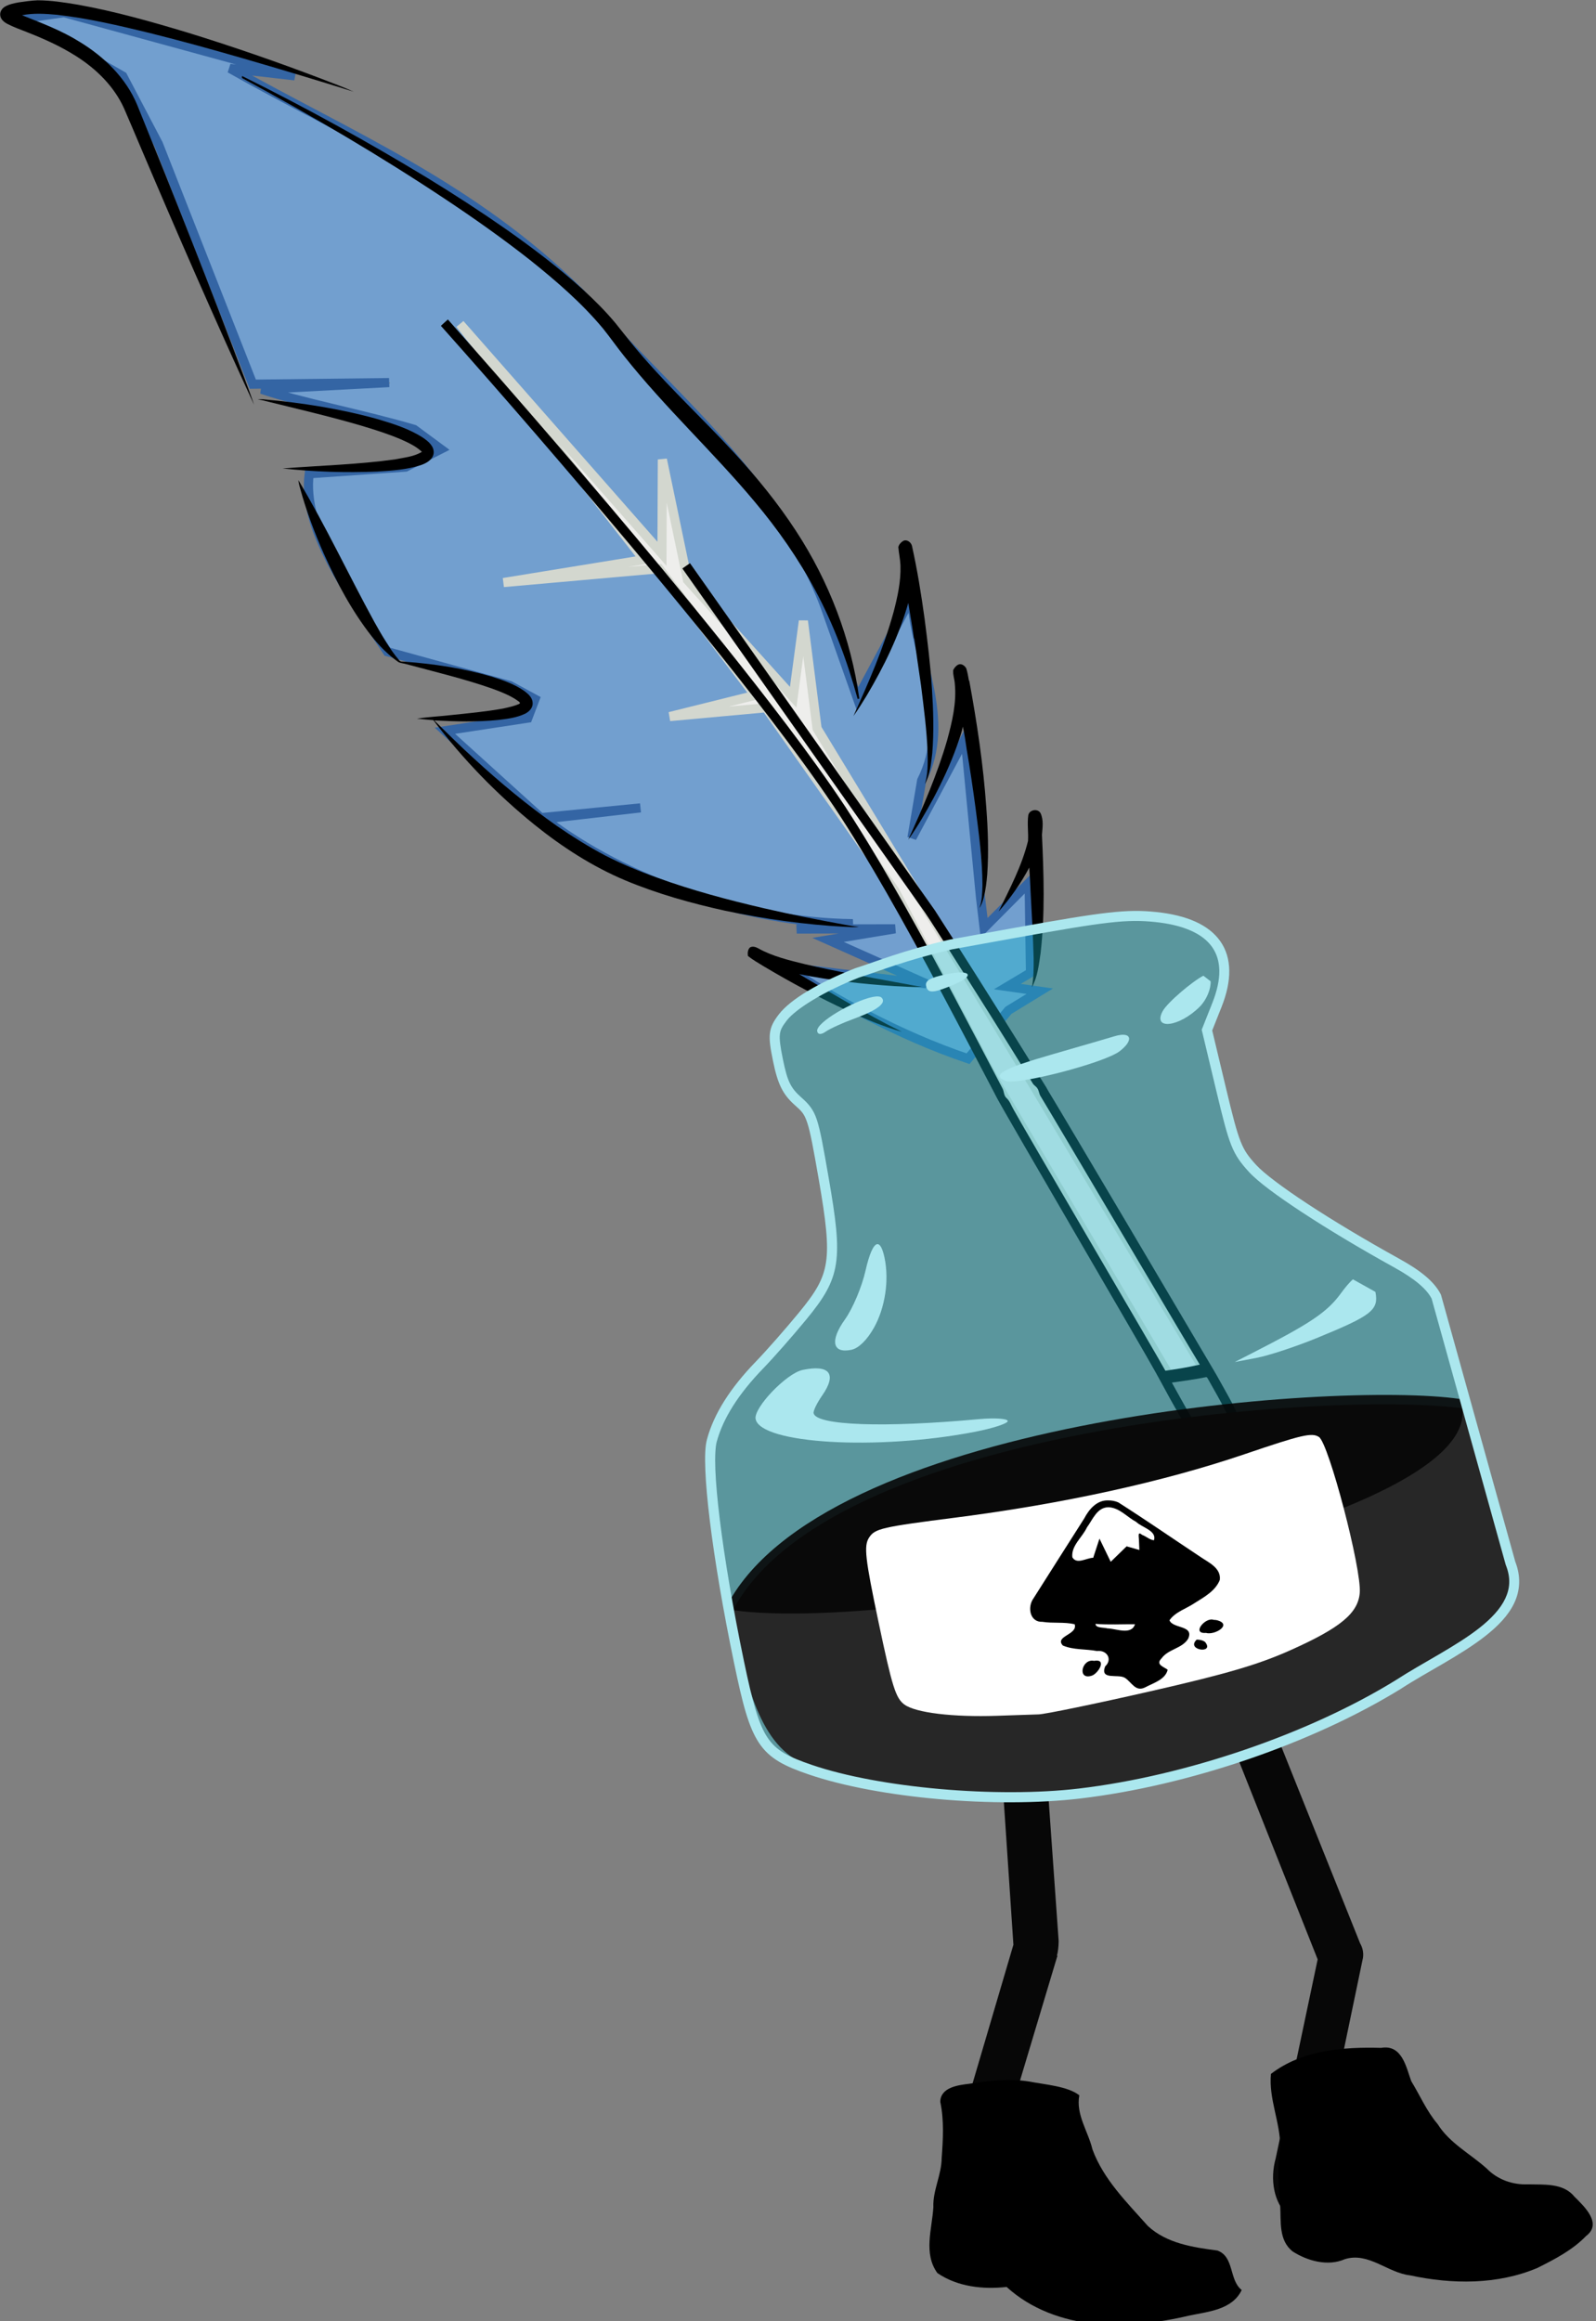 <?xml version="1.0" encoding="UTF-8" standalone="no"?>
<!-- Created with Inkscape (http://www.inkscape.org/) -->

<svg
   xmlns:dc="http://purl.org/dc/elements/1.1/"
   xmlns:cc="http://creativecommons.org/ns#"
   xmlns:rdf="http://www.w3.org/1999/02/22-rdf-syntax-ns#"
   xmlns:svg="http://www.w3.org/2000/svg"
   xmlns="http://www.w3.org/2000/svg"
   xmlns:sodipodi="http://sodipodi.sourceforge.net/DTD/sodipodi-0.dtd"
   xmlns:inkscape="http://www.inkscape.org/namespaces/inkscape"
   width="174.91"
   height="254.258"
   viewBox="0 0 174.91 254.258"
   id="svg2"
   version="1.1"
   inkscape:version="0.92+devel (c6daf9ab0, 2018-11-14, custom)"
   sodipodi:docname="welcome.svg"
   inkscape:export-filename="/tmp/welcome.png"
   inkscape:export-xdpi="149.89494"
   inkscape:export-ydpi="149.89494">
  <rect x="0" y="0" width="174.91" height="254.258" fill="#808080" stroke="none"/>
  <defs
     id="defs4" />
  <sodipodi:namedview
     id="base"
     pagecolor="#ffffff"
     bordercolor="#666666"
     borderopacity="1.0"
     inkscape:pageopacity="0.0"
     inkscape:pageshadow="2"
     inkscape:zoom="1"
     inkscape:cx="330.79371"
     inkscape:cy="99.806092"
     inkscape:document-units="px"
     inkscape:current-layer="layer1"
     showgrid="false"
     units="px"
     inkscape:showpageshadow="false"
     borderlayer="true"
     showguides="true"
     inkscape:window-width="1440"
     inkscape:window-height="837"
     inkscape:window-x="-8"
     inkscape:window-y="-8"
     inkscape:window-maximized="1"
     inkscape:snap-nodes="false"
     inkscape:lockguides="true"
     fit-margin-top="0"
     fit-margin-left="0"
     fit-margin-right="0"
     fit-margin-bottom="0"
     inkscape:pagecheckerboard="true"
     inkscape:document-rotation="0" />
  <g
     inkscape:label="Capa 1"
     inkscape:groupmode="layer"
     id="layer1"
     transform="translate(303.336,-475.534)"
     style="opacity:1">
    <g
       id="g2426">
      <path
         sodipodi:nodetypes="ccccccccccccccccccccccccccccccccccccccccccc"
         inkscape:connector-curvature="0"
         id="path2410"
         d="M -254.575,555.583 -244.061,565.106 -233.146,564.032 -243.661,565.244 C -234.704,572.112 -221.778,576.562 -209.869,576.717 L -216.021,577.304 -205.236,577.279 -212.592,578.493 -201.808,583.303 -217.191,581.481 C -212.02,584.938 -204.903,588.924 -197.245,591.51 L -192.818,586.209 -189.388,584.113 -192.939,583.608 -190.402,582.095 -190.553,572.217 -195.483,577.177 -195.878,573.863 -197.563,556.413 -203.392,567.304 -202.331,561.042 C -198.941,554.302 -203.057,547.665 -203.427,540.977 L -209.374,552.022 -212.962,541.87 C -218.387,527.491 -230.124,518.788 -239.682,507.698 -251.523,495.911 -265.21,490.344 -278.138,483.027 L -271.025,483.842 -296.314,476.923 -300.907,477.572 -289.883,483.873 -285.982,491.302 -275.633,517.618 -260.693,517.443 -274.652,518.182 C -270.811,519.526 -263.086,521.035 -257.95,522.57 L -255.019,524.733 -258.884,526.7 -269.45,527.433 C -270.218,533.403 -265.322,540.198 -260.876,546.927 L -247.459,550.632 -244.704,552.122 -245.494,554.201 Z"
         style="fill:#729fcf;stroke:#3465a4;stroke-width:1px;stroke-linecap:butt;stroke-linejoin:miter;stroke-opacity:1" />
      <path
         sodipodi:nodetypes="ccccccccccccccccccc"
         inkscape:connector-curvature="0"
         id="path2412"
         d="M -252.922,511.029 -230.791,536.196 -230.745,525.868 -227.991,539.078 -216.41,551.913 -215.292,543.559 -213.792,555.335 -190.118,594.327 -171.524,625.333 -175.1,626.371 -194.651,593.304 -205.278,573.089 -219.38,553.064 -229.936,554.029 -220.583,551.703 -231.092,537.833 -248.154,539.347 -232.769,536.844 Z"
         style="fill:#eeeeec;stroke:#d3d7cf;stroke-width:1px;stroke-linecap:butt;stroke-linejoin:miter;stroke-opacity:1" />
      <g
         transform="matrix(1.252,-0.153,0.153,1.252,-198.407,-258.299)"
         id="g2408">
        <path
           style="opacity:1;stroke-width:0.075;stop-opacity:1"
           inkscape:connector-curvature="0"
           d="M -152.807,568.045 C -152.421,567.876 -151.993,567.841 -151.577,567.816 -151.023,567.804 -150.467,567.791 -149.915,567.835 -148.748,567.982 -147.614,568.303 -146.489,568.636 -143.333,569.607 -140.287,570.893 -137.268,572.22 -133.55,573.885 -129.888,575.676 -126.285,577.578 -125.39,578.056 -124.484,578.518 -123.616,579.044 -126.686,577.653 -129.774,576.302 -132.873,574.977 -135.427,573.889 -137.994,572.829 -140.589,571.836 -143.147,570.874 -145.721,569.924 -148.385,569.29 -149.377,569.076 -150.39,568.88 -151.411,568.958 -149.797,569.841 -148.153,570.699 -146.718,571.863 -144.758,573.408 -143.107,575.461 -142.425,577.894 -140.211,586.063 -138.064,594.251 -136.077,602.479 -135.878,603.315 -135.671,604.15 -135.497,604.992 -137.993,597.217 -140.324,589.39 -142.584,581.544 -142.919,580.39 -143.242,579.233 -143.587,578.082 -144.212,576.06 -145.586,574.349 -147.209,573.028 -148.434,572.025 -149.796,571.204 -151.187,570.455 -151.72,570.161 -152.268,569.894 -152.769,569.548 -153.036,569.362 -153.296,569.091 -153.291,568.744 -153.297,568.436 -153.078,568.168 -152.807,568.045 Z"
           id="path3590" />
        <path
           style="opacity:1;stroke-width:0.075;stop-opacity:1"
           inkscape:connector-curvature="0"
           d="M -133.045,576.729 C -133.119,576.675 -133.124,576.606 -133.061,576.523 -127.948,579.889 -122.976,583.469 -118.165,587.256 -116.027,588.949 -113.935,590.703 -111.903,592.523 -109.806,594.415 -107.772,596.385 -105.923,598.523 -105.036,599.561 -104.192,600.636 -103.453,601.785 -102.802,602.838 -102.173,603.906 -101.474,604.929 -99.333,608.103 -96.864,611.037 -94.629,614.143 -92.926,616.501 -91.368,618.972 -90.087,621.586 -87.777,626.274 -86.479,631.468 -86.398,636.697 -86.434,636.699 -86.507,636.703 -86.544,636.705 -87.034,633.358 -87.827,630.044 -89.057,626.887 -90.176,623.991 -91.643,621.237 -93.336,618.637 -96.414,613.88 -100.104,609.545 -103.061,604.707 -103.594,603.85 -104.064,602.956 -104.597,602.099 -106.177,599.648 -108.151,597.483 -110.185,595.405 -112.306,593.276 -114.531,591.255 -116.813,589.301 -122.012,584.846 -127.459,580.686 -133.045,576.729 Z"
           id="path3592" />
        <path
           style="opacity:1;stroke-width:0.075;stop-opacity:1"
           d="M -117.887,172.314 C -118.11,172.473 -118.339,172.623 -118.557,172.787 -113.727,179.751 -109.014,186.795 -104.395,193.9 -100.904,199.292 -97.468,204.721 -94.211,210.256 -92.661,212.904 -91.149,215.574 -89.756,218.307 -88.442,220.917 -87.262,223.59 -86.121,226.279 -83.551,232.369 -81.246,238.567 -78.906,244.748 L -78.748,245.176 C -78.11,246.851 -68.603,268.839 -67.949,270.508 L -67.512,271.596 C -66.803,273.418 -66.058,275.23 -65.203,276.989 -64.859,277.671 -64.508,278.359 -64.037,278.964 -63.699,279.416 -63.166,279.654 -62.654,279.854 -62.218,280.015 -61.658,280.065 -61.295,279.719 -60.902,279.355 -60.876,278.783 -60.852,278.284 -60.882,277.374 -60.998,276.47 -61.154,275.575 -61.54,274.147 -62.158,272.796 -62.707,271.426 L -63.207,270.276 C -63.911,268.65 -73.504,246.721 -74.248,245.113 L -74.373,244.801 C -74.998,243.493 -75.583,242.167 -76.201,240.855 -78.143,236.685 -80.108,232.523 -82.113,228.381 -87.933,217.546 -93.75,206.709 -99.574,195.875 -99.815,195.994 -100.047,196.127 -100.287,196.25 -94.663,206.738 -89.029,217.22 -83.398,227.705 -82.82,228.735 -82.327,229.809 -81.814,230.873 -79.671,235.353 -77.548,239.843 -75.479,244.357 -75.398,244.525 -75.228,244.631 -75.148,244.803 -75.022,245.033 -75.067,245.315 -74.939,245.547 -74.251,247.033 -64.734,268.85 -64.049,270.337 -65.054,270.448 -66.069,270.474 -67.08,270.499 -67.578,269.228 -76.943,247.645 -77.428,246.369 -77.585,246.007 -77.656,245.595 -77.93,245.295 -78.123,245.051 -78.045,244.722 -78.154,244.449 -80.313,238.73 -82.451,233.002 -84.791,227.354 -86.032,224.369 -87.321,221.403 -88.748,218.502 -90.05,215.9 -91.47,213.36 -92.928,210.844 -95.84,205.84 -98.911,200.93 -102.035,196.057 -107.182,188.052 -112.478,180.145 -117.887,172.314 Z M -63.609,271.479 C -63.517,271.545 -63.499,271.668 -63.449,271.766 -63.047,272.729 -62.644,273.693 -62.287,274.674 -62.117,275.17 -61.922,275.664 -61.871,276.19 -61.787,276.732 -61.734,277.277 -61.678,277.823 -61.667,278.253 -61.607,278.729 -61.832,279.118 -62.167,279.26 -62.517,279.025 -62.82,278.897 -63.383,278.669 -63.658,278.09 -63.963,277.606 -65.02,275.677 -65.822,273.625 -66.648,271.591 -65.635,271.569 -64.619,271.564 -63.609,271.479 Z"
           transform="translate(0,427.362)"
           id="path3594"
           inkscape:connector-curvature="0"
           sodipodi:nodetypes="ccccccccccccccccccccccccccccccccccccccccccccccccc" />
        <path
           style="opacity:1;stroke-width:0.075;stop-opacity:1"
           inkscape:connector-curvature="0"
           d="M -135.139,604.577 C -134.984,604.579 -134.827,604.574 -134.673,604.608 -131.379,605.307 -128.123,606.232 -125.009,607.519 -123.707,608.085 -122.392,608.682 -121.292,609.594 -120.878,609.956 -120.399,610.439 -120.519,611.042 -120.647,611.586 -121.223,611.829 -121.717,611.938 -122.988,612.196 -124.297,612.117 -125.583,612.039 -128.319,611.826 -131.039,611.395 -133.712,610.775 -130.448,610.917 -127.185,611.234 -123.914,611.179 -123.113,611.112 -122.268,611.155 -121.521,610.81 -121.974,610.269 -122.58,609.888 -123.178,609.527 -124.253,608.906 -125.384,608.39 -126.521,607.896 -129.141,606.767 -131.824,605.795 -134.488,604.778 -134.698,604.687 -134.916,604.622 -135.139,604.577 Z"
           id="path3596" />
        <path
           style="opacity:1;stroke-width:0.075;stop-opacity:1"
           inkscape:connector-curvature="0"
           d="M -132.471,611.957 C -130.581,616.217 -129.138,620.656 -127.411,624.983 -126.906,626.201 -126.41,627.435 -125.679,628.538 -125.588,628.725 -125.348,628.678 -125.179,628.728 -122.709,629.217 -120.266,629.899 -117.948,630.89 -116.977,631.326 -115.998,631.798 -115.199,632.515 -114.894,632.807 -114.57,633.175 -114.616,633.629 -114.637,634.051 -115.014,634.346 -115.384,634.476 -116.143,634.731 -116.954,634.734 -117.746,634.731 -119.609,634.697 -121.455,634.411 -123.288,634.095 -122.286,635.338 -121.307,636.601 -120.258,637.806 -118.243,640.173 -116.099,642.435 -113.787,644.515 -112.56,645.593 -111.292,646.624 -109.949,647.555 -108.607,648.459 -107.199,649.262 -105.751,649.985 -102.863,651.453 -99.852,652.664 -96.81,653.771 -94.57,654.585 -92.307,655.329 -90.031,656.033 -89.638,656.145 -89.252,656.293 -88.845,656.355 -89.241,656.385 -89.626,656.275 -90.014,656.222 -93.48,655.607 -96.89,654.698 -100.22,653.562 -103.076,652.555 -105.885,651.387 -108.519,649.885 -111.198,648.348 -113.591,646.353 -115.739,644.144 -118.68,641.113 -121.244,637.715 -123.363,634.062 -123.831,633.976 -124.292,633.855 -124.76,633.762 -123.777,633.725 -122.796,633.805 -121.814,633.811 -120.28,633.838 -118.744,633.885 -117.21,633.796 -116.712,633.744 -116.207,633.708 -115.73,633.547 -115.708,633.465 -115.732,633.401 -115.798,633.355 -116.438,632.745 -117.235,632.339 -118.012,631.935 -120.319,630.803 -122.731,629.909 -125.111,628.946 -125.328,628.852 -125.569,628.816 -125.766,628.682 -126.581,627.953 -127.253,627.077 -127.819,626.144 -129.243,623.783 -130.239,621.189 -131.056,618.563 -131.643,616.637 -132.118,614.674 -132.409,612.68 -132.449,612.441 -132.483,612.199 -132.471,611.957 Z"
           id="path3598" />
        <path
           style="opacity:1;stroke-width:0.075;stop-opacity:1"
           inkscape:connector-curvature="0"
           d="M -80.942,623.559 C -80.586,623.44 -80.25,623.801 -80.241,624.139 -80.038,626.241 -79.958,628.355 -79.926,630.466 -79.911,632.505 -79.907,634.546 -80.027,636.582 -80.133,638.458 -80.301,640.337 -80.682,642.179 -80.894,643.07 -81.1,644 -81.642,644.759 -81.271,643.916 -81.168,642.99 -81.079,642.082 -80.905,640.124 -80.935,638.156 -80.935,636.192 -80.962,634.833 -81.003,633.474 -81.022,632.115 L -81.052,632.063 C -81.064,631.031 -81.125,629.999 -81.168,628.967 -82.303,631.684 -83.922,634.17 -85.715,636.493 -86.157,637.054 -86.605,637.611 -87.088,638.137 -85.416,635.389 -83.772,632.604 -82.542,629.624 -82.034,628.347 -81.569,627.031 -81.445,625.653 -81.4,625.117 -81.459,624.581 -81.436,624.045 -81.357,623.824 -81.153,623.653 -80.942,623.559 Z"
           id="path3600" />
        <path
           style="opacity:1;stroke-width:0.075;stop-opacity:1"
           inkscape:connector-curvature="0"
           d="M -77.998,635.226 C -77.881,635.044 -77.713,634.883 -77.507,634.808 -77.216,634.717 -76.945,634.969 -76.852,635.226 -76.792,635.573 -76.768,635.925 -76.755,636.278 L -76.726,636.326 C -76.502,640.017 -76.399,643.722 -76.593,647.418 -76.682,649.349 -76.847,651.283 -77.214,653.185 -77.351,653.849 -77.513,654.511 -77.758,655.145 -77.885,655.452 -78.022,655.764 -78.244,656.017 -77.931,655.417 -77.844,654.733 -77.741,654.074 -77.477,651.843 -77.512,649.593 -77.524,647.351 -77.545,645.642 -77.587,643.933 -77.67,642.226 -77.693,641.549 -77.69,640.87 -77.768,640.197 -77.95,640.787 -78.252,641.332 -78.52,641.887 -79.243,643.326 -80.1,644.695 -81.019,646.016 -81.844,647.179 -82.701,648.327 -83.667,649.379 -82.051,646.739 -80.479,644.058 -79.261,641.207 -78.638,639.68 -78.044,638.092 -78.004,636.424 -77.977,636.025 -78.087,635.619 -77.998,635.226 Z"
           id="path3602" />
        <path
           style="opacity:1;stroke-width:0.075;stop-opacity:1"
           inkscape:connector-curvature="0"
           d="M -73.056,648.542 C -72.921,648.061 -72.148,648.014 -71.971,648.489 -71.769,649.1 -71.957,649.753 -72.08,650.362 -72.337,653.775 -72.642,657.204 -73.442,660.54 -73.714,661.525 -73.946,662.562 -74.556,663.401 -74.295,662.596 -74.193,661.752 -74.097,660.914 -73.915,658.98 -73.788,657.042 -73.657,655.104 -73.605,654.42 -73.549,653.736 -73.52,653.051 -74.41,654.323 -75.458,655.487 -76.621,656.515 -75.42,654.661 -74.135,652.824 -73.346,650.744 -73.212,650.017 -73.246,649.261 -73.056,648.542 Z"
           id="path3604" />
        <path
           style="opacity:1;stroke-width:0.075;stop-opacity:1"
           inkscape:connector-curvature="0"
           d="M -98.715,657.708 C -98.721,657.445 -98.665,657.144 -98.434,656.986 -98.2,656.905 -97.955,657.005 -97.765,657.145 -96.602,657.998 -95.236,658.501 -93.899,659.011 -91.211,659.998 -88.467,660.822 -85.736,661.683 -85.169,661.842 -84.62,662.067 -84.041,662.182 -84.834,662.173 -85.608,661.971 -86.389,661.851 -89.126,661.335 -91.844,660.692 -94.488,659.812 -92.19,661.573 -89.903,663.35 -87.524,665.001 -87.105,665.299 -86.658,665.558 -86.247,665.867 -87.78,665.22 -89.229,664.392 -90.644,663.52 -93.006,662.051 -95.285,660.451 -97.483,658.748 -97.899,658.408 -98.34,658.095 -98.715,657.708 Z"
           id="path3606" />
      </g>
    </g>
    <g
       id="g7980"
       style="opacity:1;stroke:none;stop-opacity:1"
       transform="translate(-664.209,-205.788)">
      <path
         sodipodi:nodetypes="cccccssccscccccccc"
         inkscape:connector-curvature="0"
         id="path8884"
         d="M 491.966,853.748 C 490.109,853.837 489.024,855.883 489.992,857.471 L 505.279,895.957 500.609,918.088 500.671,917.773 C 500.04,920.099 500.474,922.553 501.982,924.006 503.49,925.459 505.391,925.841 507.265,926 511.013,926.318 515.291,925.541 518.171,925.238 521.479,924.945 520.956,919.965 517.66,920.365 514.493,920.698 510.351,921.346 507.679,921.119 506.343,921.006 505.535,920.623 505.382,920.477 505.23,920.33 505.049,920.349 505.4,919.059 505.428,918.955 505.45,918.849 505.464,918.742 L 510.248,895.769 C 510.321,895.225 510.21,894.672 509.931,894.199 L 494.213,854.98 C 493.755,854.18 492.887,853.704 491.966,853.748 Z"
         style="color:#000000;font-style:normal;font-variant:normal;font-weight:normal;font-stretch:normal;font-size:medium;line-height:normal;font-family:sans-serif;text-indent:0;text-align:start;text-decoration:none;text-decoration-line:none;text-decoration-style:solid;text-decoration-color:#000000;letter-spacing:normal;word-spacing:normal;text-transform:none;writing-mode:lr-tb;direction:ltr;baseline-shift:baseline;text-anchor:start;white-space:normal;clip-rule:nonzero;display:inline;overflow:visible;visibility:visible;opacity:1;isolation:auto;mix-blend-mode:normal;color-interpolation:sRGB;color-interpolation-filters:linearRGB;solid-color:#000000;solid-opacity:1;fill:#070707;fill-opacity:1;fill-rule:nonzero;stroke:none;stroke-width:4.9;stroke-linecap:round;stroke-linejoin:round;stroke-miterlimit:4;stroke-dasharray:none;stroke-dashoffset:0;stroke-opacity:1;color-rendering:auto;image-rendering:auto;shape-rendering:auto;text-rendering:auto;enable-background:accumulate" />
      <path
         sodipodi:nodetypes="ccccssccscccccccccc"
         inkscape:connector-curvature="0"
         id="path8888"
         d="M 471.538,851.475 C 470.024,851.528 468.843,852.997 469.269,854.567 L 471.935,894.355 465.638,915.723 C 464.516,917.726 464.303,920.066 465.302,921.806 466.345,923.622 468.064,924.519 469.819,925.194 473.33,926.544 477.654,926.992 480.505,927.505 483.763,928.146 484.649,923.217 481.372,922.682 478.238,922.119 474.08,921.585 471.577,920.622 470.326,920.141 469.657,919.548 469.552,919.364 469.446,919.181 469.267,919.15 469.964,918.009 470.02,917.917 470.071,917.82 470.114,917.722 L 476.759,895.56 C 476.74,895.557 476.727,895.559 476.708,895.556 476.813,895.139 476.885,894.629 476.894,893.964 L 474.017,853.352 C 473.801,852.456 473.099,851.756 472.202,851.542 471.976,851.488 471.754,851.468 471.538,851.475 Z"
         style="color:#000000;font-style:normal;font-variant:normal;font-weight:normal;font-stretch:normal;font-size:medium;line-height:normal;font-family:sans-serif;text-indent:0;text-align:start;text-decoration:none;text-decoration-line:none;text-decoration-style:solid;text-decoration-color:#000000;letter-spacing:normal;word-spacing:normal;text-transform:none;writing-mode:lr-tb;direction:ltr;baseline-shift:baseline;text-anchor:start;white-space:normal;clip-rule:nonzero;display:inline;overflow:visible;visibility:visible;opacity:1;isolation:auto;mix-blend-mode:normal;color-interpolation:sRGB;color-interpolation-filters:linearRGB;solid-color:#000000;solid-opacity:1;fill:#070707;fill-opacity:1;fill-rule:nonzero;stroke:none;stroke-width:4.9;stroke-linecap:round;stroke-linejoin:round;stroke-miterlimit:4;stroke-dasharray:none;stroke-dashoffset:0;stroke-opacity:1;color-rendering:auto;image-rendering:auto;shape-rendering:auto;text-rendering:auto;enable-background:accumulate" />
      <g
         transform="matrix(0.518,-0.109,0.109,0.518,118.271,506.305)"
         id="g8280"
         style="stroke:none">
        <g
           id="g8276"
           style="stroke:none">
          <path
             inkscape:connector-curvature="0"
             id="rect8264"
             transform="translate(0,427.362)"
             d="M 583.426,338.031 C 581.188,338.076 577.553,338.462 571.35,339.213 553.757,341.341 532.419,341.526 510.193,339.742 494.648,338.494 493.26,338.52 491.693,340.088 490.245,341.538 490.002,344.073 490.002,357.641 490.002,371.291 490.242,373.768 491.736,375.418 493.68,377.564 500.989,380.051 510.002,381.633 513.302,382.212 517.127,382.883 518.502,383.125 519.877,383.367 530.452,383.407 542.002,383.215 558.261,382.944 565.097,382.412 572.287,380.857 583.342,378.467 587.546,376.254 588.748,372.191 590.148,367.461 588.836,340.616 587.121,338.9 586.506,338.285 585.664,337.987 583.426,338.031 Z"
             style="opacity:1;fill:#ffffff;fill-opacity:1;fill-rule:nonzero;stroke:none;stroke-width:3.9;stroke-linecap:round;stroke-linejoin:round;stroke-miterlimit:4;stroke-dasharray:none;stroke-dashoffset:0;stroke-opacity:1" />
          <path
             inkscape:connector-curvature="0"
             id="path8266"
             transform="translate(0,427.362)"
             d="M 530.518,228.193 C 527.184,228.193 526.018,228.582 526.018,229.693 526.018,231.339 527.177,231.511 531.893,230.568 536.52,229.643 535.681,228.193 530.518,228.193 Z M 514.732,229.65 C 510.798,229.6 502.018,232.404 502.018,234.248 502.018,234.97 502.677,235.125 503.768,234.658 504.73,234.246 507.544,233.617 510.021,233.262 515.072,232.536 517.309,231.477 516.514,230.189 516.289,229.827 515.64,229.662 514.732,229.65 Z M 582.631,239.447 C 580.238,240.08 574.175,243.333 572.859,244.898 569.958,248.349 575.589,248.83 580.582,245.559 582.305,244.43 583.624,242.383 583.861,240.883 Z M 563.225,247.893 C 562.875,247.869 562.473,247.875 562.018,247.916 560.643,248.038 554.716,248.488 548.85,248.916 538.003,249.707 535.408,250.517 538.045,252.293 540.229,253.764 558.942,252.889 562.488,251.15 565.501,249.673 565.67,248.056 563.225,247.893 Z M 505.078,279.9 C 504.304,279.883 503.091,281.535 501.6,284.793 500.184,287.885 497.39,291.913 495.391,293.744 491.366,297.43 491.363,300.193 495.381,300.193 496.9,300.193 498.95,298.893 500.857,296.721 H 500.859 C 503.981,293.165 506.002,287.785 506.012,283.002 506.016,280.937 505.68,279.914 505.078,279.9 Z M 484.631,302.193 C 481.199,302.193 473.018,307.799 473.018,310.15 473.018,315.372 496.282,321.709 516.768,322.066 520.755,322.136 524.018,321.776 524.018,321.266 524.018,320.755 521.43,320.037 518.268,319.672 498.656,317.405 485.018,314.022 485.018,311.424 485.018,310.939 486.143,309.485 487.518,308.193 491.464,304.486 490.36,302.193 484.631,302.193 Z M 599.984,307.301 C 599.141,307.794 598.168,308.533 597.053,309.541 593.36,312.877 589.661,314.377 576.018,318.066 L 572.518,319.012 577.156,319.102 C 579.708,319.151 585.558,318.502 590.156,317.656 602.287,315.426 603.94,314.656 604.01,310.807 L 599.984,307.301 Z"
             style="color:#000000;clip-rule:nonzero;display:inline;overflow:visible;visibility:visible;opacity:1;isolation:auto;mix-blend-mode:normal;color-interpolation:sRGB;color-interpolation-filters:linearRGB;solid-color:#000000;solid-opacity:1;fill:#ffffff;fill-opacity:1;fill-rule:nonzero;stroke:none;stroke-width:0;stroke-linecap:round;stroke-linejoin:round;stroke-miterlimit:4;stroke-dasharray:none;stroke-dashoffset:0;stroke-opacity:1;color-rendering:auto;image-rendering:auto;shape-rendering:auto;text-rendering:auto;enable-background:accumulate" />
        </g>
        <path
           sodipodi:nodetypes="ccsssssssssscccsscccscc"
           inkscape:connector-curvature="0"
           id="path8271"
           d="M 533.585,649.312 C 523.244,649.559 518.023,650.612 513.324,651.082 505.605,652.375 499.015,654.653 496.339,656.955 493.918,659.038 493.587,660.034 493.554,665.349 493.525,670.166 493.994,672.029 495.89,674.595 498.181,677.697 498.248,678.29 497.785,691.433 497.178,708.64 496.086,711.548 487.708,718.261 484.303,720.991 479.42,724.642 476.859,726.375 470.591,730.614 466.345,734.99 463.953,739.679 461.708,744.079 460.073,763.333 460.037,785.785 460.009,802.809 460.987,805.26 469.921,810.568 482.773,818.203 506.157,825.313 523.517,826.863 545.926,828.864 572.7,825.563 592.802,818.324 604.939,813.63 622.761,810.775 620.663,798.544 L 616.964,741.33 C 616.276,738.835 614.202,736.174 610.376,732.873 598.113,722.29 587.694,711.825 585.173,707.556 582.741,703.438 582.486,701.975 582.166,690.314 L 581.816,677.574 584.916,672.892 C 591.163,663.46 588.087,656.257 576.191,652.459 570.543,650.655 566.055,650.229 547.017,649.691 Z"
           style="fill:#17bed0;fill-opacity:0.36;stroke:none;stroke-width:2.079;stroke-miterlimit:4;stroke-dasharray:none;stroke-opacity:1" />
      </g>
      <path
         sodipodi:nodetypes="csscccc"
         inkscape:connector-curvature="0"
         id="path9779"
         d="M 440.987,858.122 C 442.824,866.938 444.48,873.05 449.683,874.827 457.166,877.382 470.045,878.52 479.201,877.434 491.019,876.033 504.52,871.413 514.14,865.48 519.913,861.73 528.829,858.314 526.413,852.211 L 521.385,835.626 C 507.56,833.637 451.186,837.418 440.987,858.122 Z"
         style="fill:#272727;fill-opacity:1;stroke:none;stroke-width:2.079;stroke-miterlimit:4;stroke-dasharray:none;stroke-opacity:1" />
      <path
         style="fill:#060606;fill-opacity:0.898;stroke:none;stroke-width:2.079;stroke-miterlimit:4;stroke-dasharray:none;stroke-opacity:1"
         d="M 440.36,857.565 C 458.044,860.813 526.317,847.945 520.854,834.566 507.03,832.576 450.558,836.861 440.36,857.565 Z"
         id="path9781"
         inkscape:connector-curvature="0"
         sodipodi:nodetypes="ccc" />
      <g
         style="fill:#000000;fill-opacity:1;stroke:none"
         transform="matrix(0.103,0,0,0.103,369.476,816.395)"
         id="g9066">
        <path
           style="fill:#000000;fill-opacity:1;stroke:none"
           d="M 1082.125,1159.987 C 1047.673,1156.92 1013.293,1144.412 987.533,1120.838 962.376,1123.651 935.227,1120.676 913.884,1106.083 898.732,1085.224 908.192,1059.18 909.59,1035.967 908.841,1018.195 918.344,1001.64 918.428,983.606 919.894,963.779 921.059,943.46 916.929,924.002 917.164,908.476 936.014,906.149 947.881,904.735 968.833,901.5 990.074,899.018 1011.234,902.318 1028.668,905.707 1052.558,907.341 1064.884,917.019 1061.01,937.59 1074.304,955.355 1078.85,974.537 1090.619,1006.589 1115.646,1030.976 1137.789,1055.984 1157.816,1074.555 1185.88,1078.713 1211.811,1082.102 1229.994,1088.746 1223.982,1113.374 1237.641,1124.083 1227.628,1145.327 1201.485,1147.106 1181.306,1151.406 1148.975,1159.099 1115.321,1162.575 1082.125,1159.987 Z"
           id="path9068"
           inkscape:connector-curvature="0" />
      </g>
      <g
         id="g9072"
         transform="matrix(0.101,-0.017,0.017,0.101,391.604,832.115)"
         style="fill:#000000;fill-opacity:1;stroke:none">
        <path
           style="fill:#000000;fill-opacity:1;stroke:none"
           d="M 1032.421,1148.591 C 1009.194,1141.924 992.664,1116.274 966.437,1119.947 947.317,1124.761 926.863,1115.276 912.886,1102.611 899.795,1088.37 905.92,1068.915 907.78,1052.033 909.56,1031.121 911.59,1010.013 918.278,990.023 922.657,963.971 914.472,937.194 921.413,911.406 958.532,891.685 1002.486,895.709 1042.265,903.533 1065.23,903.35 1065.287,928.893 1068.147,943.94 1074.888,960.69 1079.065,978.38 1088.429,994.014 1097.719,1016.391 1117.634,1031.088 1132.328,1049.602 1141.818,1063.245 1156.801,1071.509 1173.144,1073.564 1189.923,1076.873 1210.562,1078.18 1219.919,1094.901 1228.751,1107.154 1244.678,1128.192 1225.151,1138.341 1208.347,1150.781 1187.927,1157.289 1168.173,1163.362 1122.875,1174.146 1075.064,1165.558 1032.421,1148.591 Z"
           id="path9074"
           inkscape:connector-curvature="0" />
      </g>
      <g
         transform="matrix(0.518,-0.109,0.109,0.518,118.521,506.305)"
         id="g9773"
         style="fill:#000000;fill-opacity:1;stroke:none">
        <path
           inkscape:connector-curvature="0"
           id="path9775"
           d="M 582.233,764.177 C 579.994,764.221 576.36,764.608 570.156,765.359 552.564,767.487 531.226,767.672 509,765.888 493.454,764.64 492.066,764.666 490.5,766.234 489.052,767.683 488.809,770.219 488.809,783.786 488.809,797.437 489.049,799.914 490.543,801.564 492.487,803.71 499.796,806.197 508.809,807.779 512.109,808.358 515.934,809.029 517.309,809.271 518.684,809.512 529.259,809.553 540.809,809.36 557.068,809.09 563.904,808.558 571.094,807.003 582.149,804.613 586.353,802.399 587.555,798.337 588.955,793.606 587.643,766.761 585.928,765.046 585.313,764.431 584.471,764.132 582.233,764.177 Z"
           style="opacity:1;fill:#ffffff;fill-opacity:1;fill-rule:nonzero;stroke:none;stroke-width:3.9;stroke-linecap:round;stroke-linejoin:round;stroke-miterlimit:4;stroke-dasharray:none;stroke-dashoffset:0;stroke-opacity:1" />
      </g>
      <path
         inkscape:connector-curvature="0"
         id="path9796"
         d="M 487.56,781.226 C 484.381,780.9 481.923,781.179 472.004,782.972 L 464.994,784.239 464.98,784.241 C 459.622,785.501 456.987,786.631 454.644,787.372 L 454.627,787.378 454.609,787.384 C 450.703,788.913 447.516,790.756 446.218,792.451 445.686,793.146 445.337,793.746 445.25,794.517 445.162,795.288 445.305,796.154 445.588,797.542 446.103,800.075 446.653,801.198 447.976,802.376 448.727,803.045 449.011,803.307 449.349,804.332 449.688,805.356 450.016,807.144 450.611,810.57 451.388,815.046 451.695,817.654 451.396,819.605 451.097,821.556 450.215,822.939 448.429,825.111 446.974,826.881 444.838,829.308 443.724,830.458 440.898,833.378 439.114,836.18 438.353,838.988 438.147,839.749 438.114,840.868 438.173,842.378 438.233,843.889 438.402,845.768 438.668,847.931 439.199,852.257 440.118,857.712 441.332,863.539 442.252,867.957 442.896,870.501 444.056,872.248 445.217,873.994 446.877,874.803 449.505,875.701 457.124,878.302 470.005,879.433 479.265,878.335 491.175,876.924 504.723,872.29 514.429,866.302 L 514.435,866.298 514.439,866.294 C 517.281,864.448 520.965,862.657 523.687,860.513 525.049,859.441 526.182,858.276 526.824,856.921 527.466,855.566 527.577,854.012 526.924,852.363 L 526.943,852.417 518.791,823.146 518.765,823.095 C 518.054,821.716 516.594,820.521 514.213,819.204 510.474,817.138 506.976,815.036 504.199,813.214 501.422,811.393 499.346,809.817 498.553,808.949 497.713,808.03 497.279,807.472 496.838,806.366 496.396,805.261 495.966,803.591 495.25,800.593 L 493.722,794.204 494.754,791.607 C 495.897,788.727 495.888,786.256 494.617,784.439 493.346,782.622 490.933,781.571 487.56,781.226 Z M 487.449,782.321 C 490.648,782.649 492.709,783.63 493.716,785.069 494.724,786.509 494.797,788.518 493.732,791.2 L 492.572,794.122 494.179,800.849 C 494.897,803.853 495.327,805.548 495.816,806.775 496.306,808.001 496.873,808.742 497.74,809.691 498.716,810.758 500.789,812.293 503.595,814.134 506.402,815.975 509.919,818.089 513.679,820.167 515.962,821.429 517.22,822.529 517.769,823.577 L 525.89,852.739 525.902,852.767 C 526.457,854.169 526.36,855.331 525.83,856.45 525.299,857.569 524.295,858.636 523.007,859.65 520.436,861.674 516.78,863.463 513.851,865.364 504.319,871.244 490.863,875.851 479.136,877.241 470.085,878.314 457.209,877.168 449.861,874.659 447.287,873.78 445.958,873.121 444.972,871.638 443.987,870.155 443.326,867.711 442.41,863.314 441.201,857.513 440.286,852.08 439.759,847.796 439.496,845.654 439.329,843.799 439.271,842.335 439.213,840.871 439.28,839.774 439.416,839.275 440.112,836.707 441.773,834.054 444.515,831.222 445.677,830.022 447.802,827.606 449.279,825.81 451.099,823.596 452.146,821.974 452.484,819.773 452.822,817.571 452.475,814.879 451.695,810.382 451.1,806.954 450.783,805.163 450.394,803.985 450.005,802.808 449.479,802.241 448.707,801.554 447.509,800.487 447.167,799.784 446.666,797.323 446.387,795.957 446.281,795.169 446.341,794.64 446.402,794.111 446.597,793.765 447.091,793.118 448.064,791.848 451.203,789.9 455.005,788.411 455.006,788.411 455.007,788.41 455.009,788.409 457.419,787.644 459.958,786.554 465.222,785.315 465.226,785.315 465.228,785.314 465.232,785.313 L 472.199,784.054 C 482.108,782.263 484.388,782.008 487.449,782.321 Z"
         style="color:#000000;font-style:normal;font-variant:normal;font-weight:normal;font-stretch:normal;font-size:medium;line-height:normal;font-family:sans-serif;text-indent:0;text-align:start;text-decoration:none;text-decoration-line:none;text-decoration-style:solid;text-decoration-color:#000000;letter-spacing:normal;word-spacing:normal;text-transform:none;writing-mode:lr-tb;direction:ltr;baseline-shift:baseline;text-anchor:start;white-space:normal;clip-rule:nonzero;display:inline;overflow:visible;visibility:visible;opacity:1;isolation:auto;mix-blend-mode:normal;color-interpolation:sRGB;color-interpolation-filters:linearRGB;solid-color:#000000;solid-opacity:1;fill:#abe7ee;fill-opacity:1;fill-rule:nonzero;stroke:none;stroke-width:1.1;stroke-linecap:butt;stroke-linejoin:miter;stroke-miterlimit:4;stroke-dasharray:none;stroke-dashoffset:0;stroke-opacity:1;color-rendering:auto;image-rendering:auto;shape-rendering:auto;text-rendering:auto;enable-background:accumulate" />
      <g
         id="g8841"
         transform="matrix(0.057,-0.012,0.012,0.057,470.248,846.287)"
         style="stroke:none">
        <path
           style="fill:#000000;fill-opacity:1;stroke:none"
           d="M 204.879,32.522 C 184.278,27.364 166.206,41.497 153.898,56.41 112.41,98.943 70.773,141.335 29.378,183.957 14.593,197.34 13.294,226.585 36.829,230.463 55.839,237.692 76.711,238.777 95.257,247.387 97.692,268.028 52.949,261.343 65.256,281.958 83.005,294.502 106.074,296.994 126.029,305.352 144.943,306.94 151.86,326.897 135.002,336.866 119.673,360.775 155.968,355.115 166.98,365.461 178.093,376.399 180.858,396.701 201.544,390.658 217.776,386.018 241.077,384.252 248.877,367.199 243.413,360.481 227.704,353.075 242.031,343.886 258.165,329.152 283.451,334.009 298.548,318.193 315.548,295.287 274.227,294.025 271.397,276.901 285.394,263.523 307.196,262.078 324.741,254.795 344.492,247.54 367.455,240.547 379.617,222.227 387.177,200.409 365.172,185.349 352.274,171.542 309.087,127.82 266.835,83.078 222.899,40.154 217.554,36.319 211.342,33.722 204.879,32.522 Z M 203.661,45.392 C 223.238,50.832 233.346,70.576 248.194,82.919 256.438,95.434 283.099,106.996 273.887,123.61 266.265,121.388 261.104,113.492 254.133,109.155 247.522,100.613 247.425,109.11 246.558,115.594 245.431,122.341 244.305,129.087 243.178,135.834 235.83,131.953 228.482,128.072 221.133,124.191 209.371,131.623 197.609,139.054 185.846,146.485 181.942,130.812 178.038,115.139 174.134,99.466 167.816,110.413 161.498,121.36 155.181,132.307 142.583,129.835 122.227,139.048 116.963,123.269 118.978,101.467 143.154,90.427 155.331,74.037 169.208,61.68 182.003,40.335 203.661,45.392 Z M 353.069,293.319 C 338.772,284.18 305.754,310.788 333.617,314.227 348.768,322.516 386.741,309.022 358.662,295.092 L 355.904,294.049 Z M 133.831,254.833 C 157.598,261.895 182.176,265.525 206.353,270.827 195.282,290.179 169.744,271.358 153.871,267.731 148.583,264.581 131.975,262.882 133.831,254.833 Z M 314.01,323.042 C 288.989,338.271 342.117,357.368 328.53,330.587 324.804,326.407 319.39,324.156 314.01,323.042 Z M 116.633,322.24 C 95.064,312.914 77.554,351.825 106.892,348.715 119.198,347.503 142.845,323.091 116.633,322.24 Z"
           id="path8843"
           inkscape:connector-curvature="0" />
      </g>
    </g>
  </g>
</svg>
